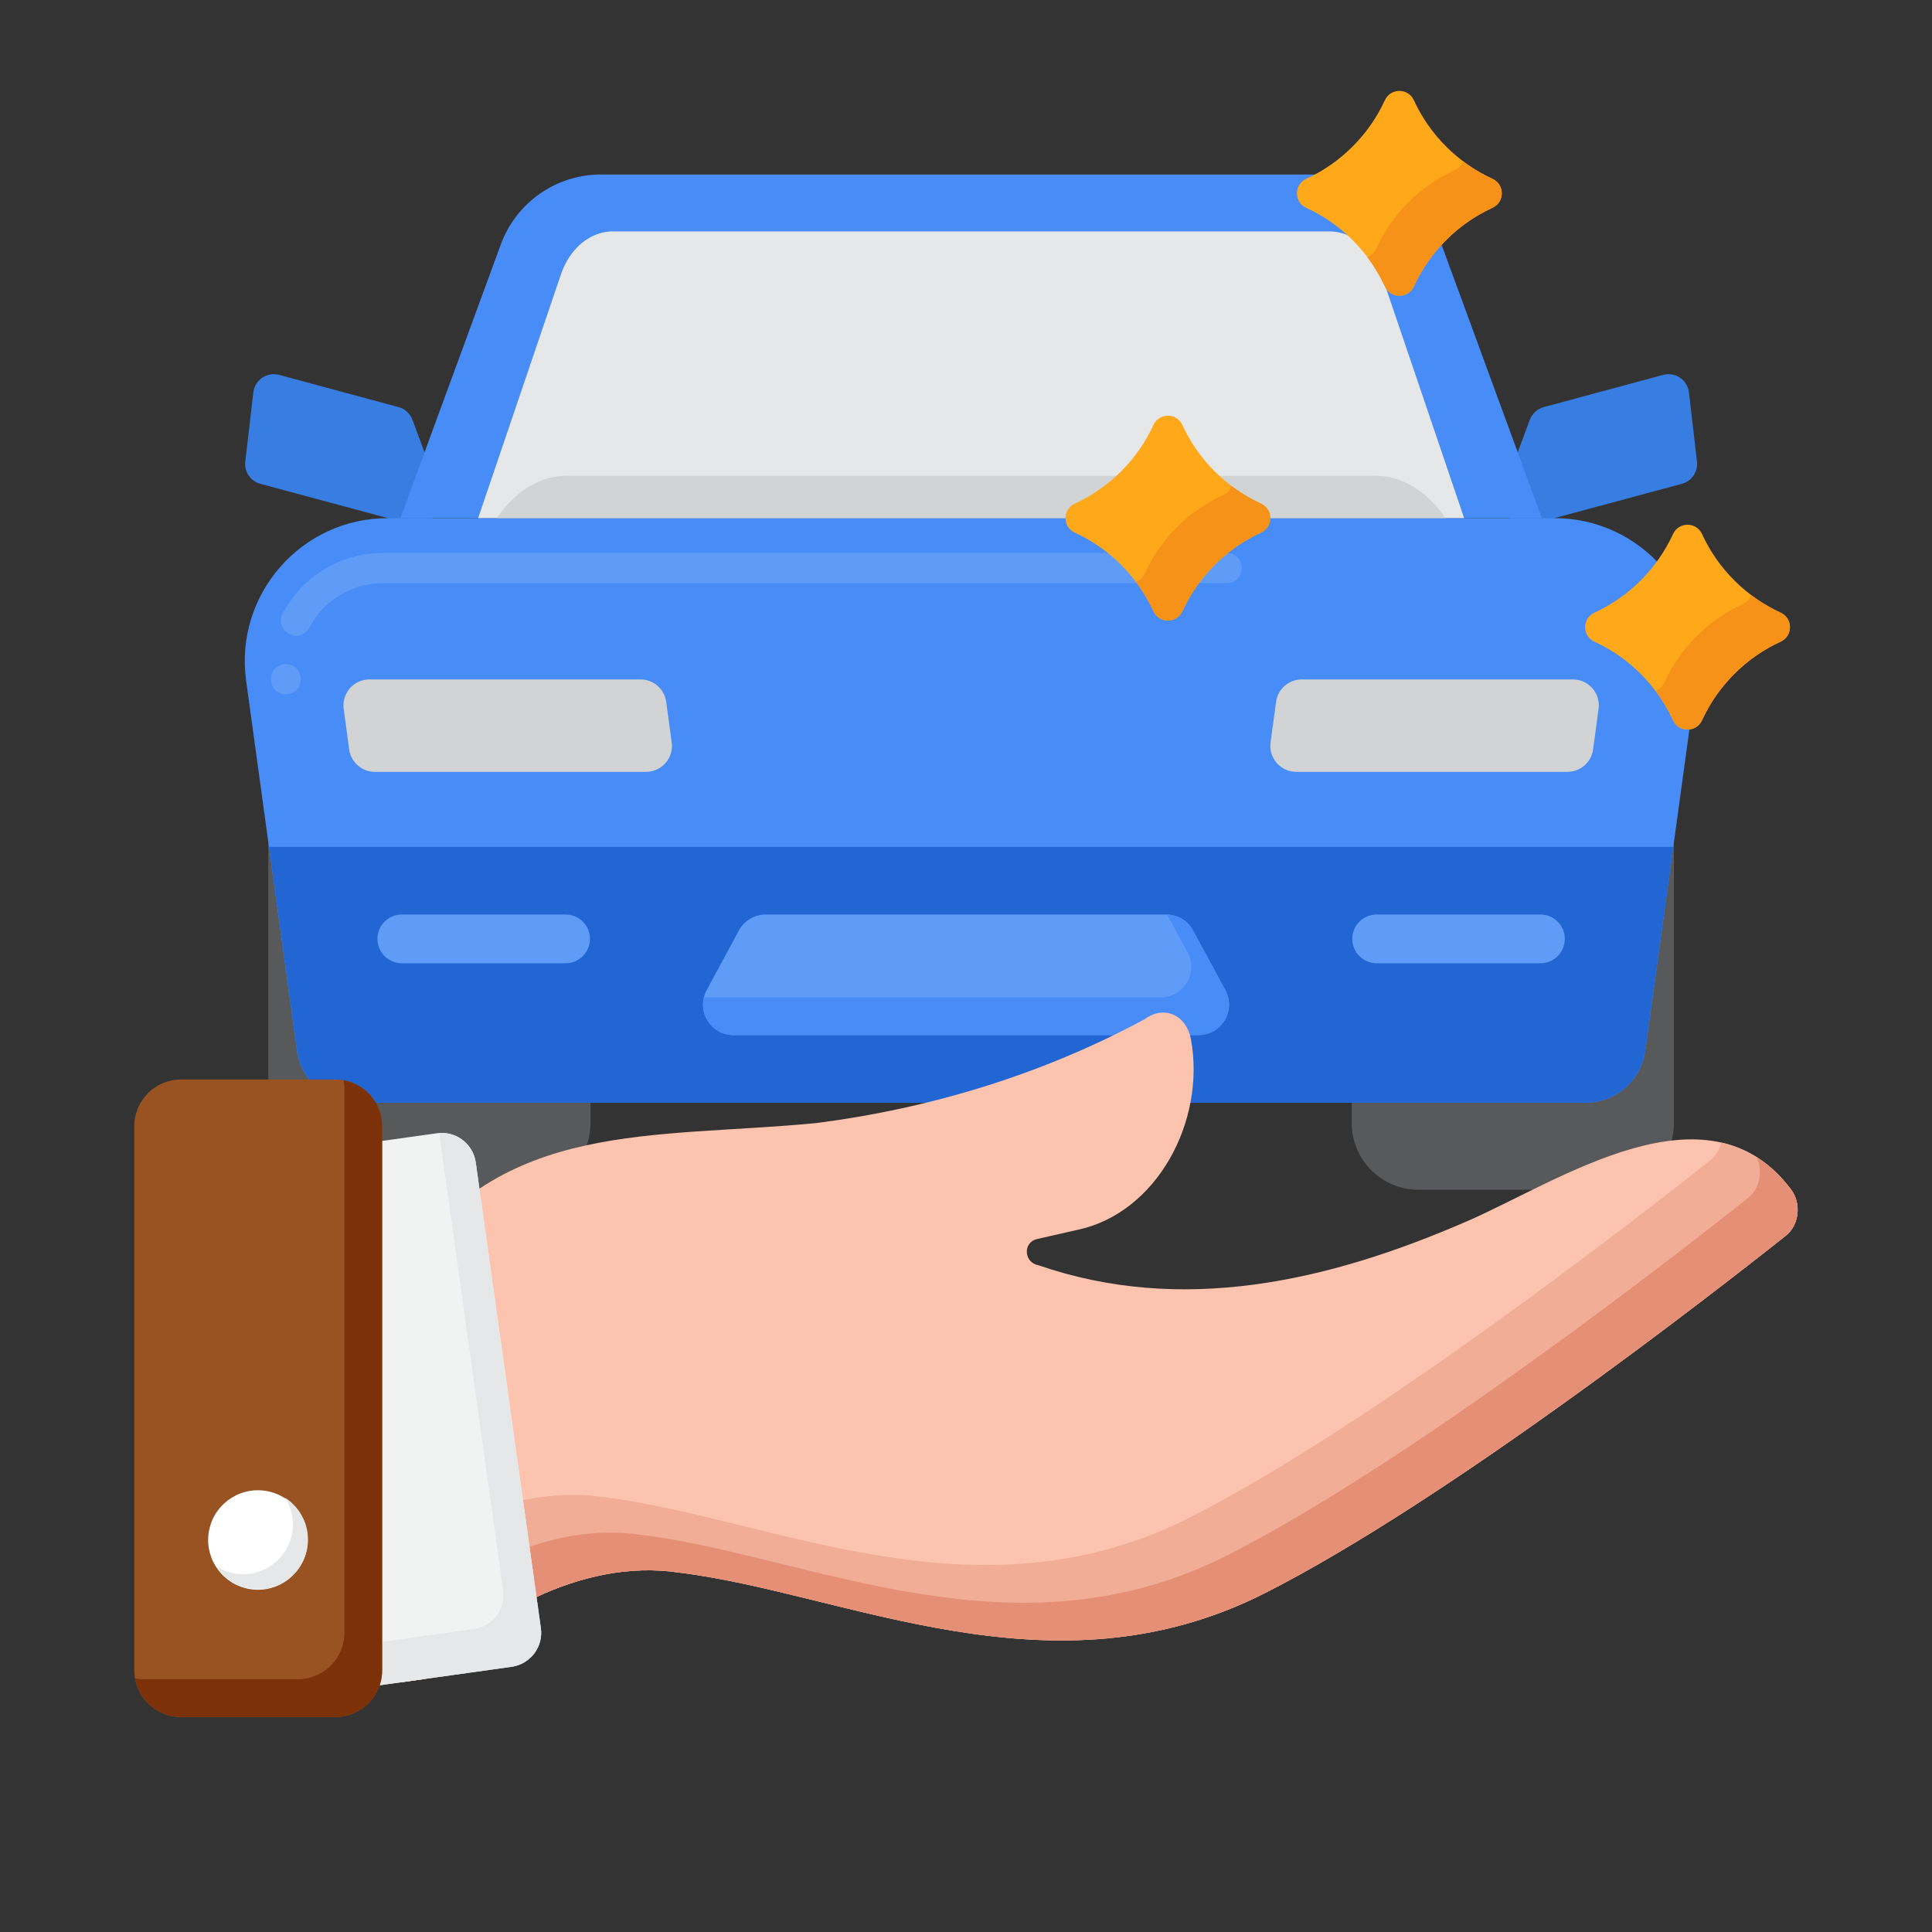 <?xml version="1.0" encoding="utf-8"?>
<!-- Generator: Adobe Illustrator 24.0.0, SVG Export Plug-In . SVG Version: 6.00 Build 0)  -->
<svg version="1.1" id="Layer_1" xmlns="http://www.w3.org/2000/svg" xmlns:xlink="http://www.w3.org/1999/xlink" x="0px" y="0px"
	 viewBox="0 0 256 256" enable-background="new 0 0 256 256" xml:space="preserve">
<rect x="0" y="0" width="256" height="256" fill="#333333" stroke="none"/>
<g>
	<g>
		<g>
			<g>
				<g>
					<g>
						<g>
							<path fill="#377DE2" d="M202.709,55.614l0.004,0.014c0.3-0.802,0.961-1.448,1.836-1.684l15.824-4.269
								c1.608-0.434,3.226,0.663,3.419,2.317l1.069,9.167c0.156,1.342-0.694,2.597-1.998,2.949l-19.73,5.31
								c-1.504,0.405-3.085-0.302-3.787-1.692l0,0c-0.412-0.815-0.466-1.765-0.149-2.622L202.709,55.614z"/>
						</g>
					</g>
				</g>
				<g>
					<g>
						<g>
							<path fill="#377DE2" d="M54.652,55.614l-0.004,0.014c-0.3-0.802-0.961-1.448-1.836-1.684l-15.824-4.269
								c-1.608-0.434-3.226,0.663-3.419,2.317L32.5,61.159c-0.156,1.342,0.694,2.597,1.998,2.949l19.73,5.31
								c1.504,0.405,3.085-0.302,3.787-1.692h0c0.412-0.815,0.466-1.765,0.149-2.622L54.652,55.614z"/>
						</g>
					</g>
				</g>
			</g>
			<g>
				<g>
					<g>
						<path fill="#58595B" d="M69.412,157.649H44.388c-4.878,0-8.832-3.954-8.832-8.832v-42.359c0-4.878,3.954-8.832,8.832-8.832
							h25.025c4.878,0,8.832,3.954,8.832,8.832v42.359C78.245,153.695,74.29,157.649,69.412,157.649z"/>
					</g>
				</g>
				<g>
					<g>
						<path fill="#58595B" d="M212.973,157.649h-25.025c-4.878,0-8.832-3.954-8.832-8.832v-42.359c0-4.878,3.954-8.832,8.832-8.832
							h25.025c4.878,0,8.832,3.954,8.832,8.832v42.359C221.805,153.695,217.851,157.649,212.973,157.649z"/>
					</g>
				</g>
			</g>
			<g>
				<g>
					<path fill="#478CF7" d="M210.096,146.12H47.265c-3.991,0-7.369-2.945-7.912-6.899l-6.74-49.025
						c-1.566-11.391,7.285-21.542,18.783-21.542h154.567c11.498,0,20.349,10.152,18.783,21.542l-6.74,49.025
						C217.464,143.174,214.086,146.12,210.096,146.12z"/>
				</g>
			</g>
			<g>
				<path fill="#5E9CF7" d="M37.87,91.99c-2.456-0.028-2.685-3.626-0.27-3.98C40.409,87.751,40.693,91.9,37.87,91.99z M39.22,84.24
					c-1.455,0.023-2.483-1.642-1.77-2.93c0.55-1.05,1.22-2.03,1.99-2.91c2.84-3.26,6.95-5.13,11.28-5.13h111.84
					c2.558,0.042,2.705,3.921,0,4c0,0-111.84,0-111.84,0c-4.028-0.024-7.876,2.298-9.72,5.89C40.65,83.82,39.97,84.24,39.22,84.24z"
					/>
			</g>
			<g>
				<g>
					<path fill="#2266D3" d="M35.641,112.215l3.713,27.006c0.543,3.953,3.922,6.899,7.912,6.899h162.83
						c3.991,0,7.369-2.945,7.912-6.899l3.713-27.006H35.641z"/>
				</g>
			</g>
			<g>
				<g>
					<path fill="#478CF7" d="M177.729,23.12H79.632c-5.93,0-11.229,3.7-13.271,9.267L53.054,68.653h151.253l-13.306-36.267
						C188.958,26.82,183.659,23.12,177.729,23.12z"/>
				</g>
			</g>
			<g>
				<g>
					<path fill="#D1D3D4" d="M85.599,102.276H49.672c-1.72,0-3.175-1.271-3.405-2.976l-0.726-5.375
						c-0.279-2.062,1.324-3.896,3.405-3.896h35.928c1.72,0,3.174,1.272,3.405,2.976l0.726,5.375
						C89.283,100.442,87.68,102.276,85.599,102.276z"/>
				</g>
			</g>
			<g>
				<g>
					<path fill="#D1D3D4" d="M171.762,102.276h35.927c1.72,0,3.175-1.271,3.405-2.976l0.726-5.375
						c0.279-2.062-1.324-3.896-3.405-3.896h-35.928c-1.72,0-3.174,1.272-3.405,2.976l-0.726,5.375
						C168.078,100.442,169.681,102.276,171.762,102.276z"/>
				</g>
			</g>
			<g>
				<g>
					<path fill="#E6E7E8" d="M194.005,68.652H63.356l10.974-32.309c1.171-3.445,3.876-5.681,6.874-5.681h94.955
						c2.998,0,5.702,2.236,6.874,5.681L194.005,68.652z"/>
				</g>
			</g>
			<g>
				<g>
					<path fill="#D1D3D4" d="M191.535,68.652H65.826c2.364-3.45,5.649-5.617,9.323-5.617h107.063
						C185.886,63.035,189.171,65.202,191.535,68.652z"/>
				</g>
			</g>
			<g>
				<g>
					<g>
						<path fill="#5E9CF7" d="M158.81,137.157H97.19c-3.059,0-5.008-3.269-3.553-5.96l4.273-7.902
							c0.705-1.305,2.069-2.118,3.553-2.118h53.075c1.483,0,2.847,0.813,3.553,2.118l4.273,7.902
							C163.818,133.888,161.87,137.157,158.81,137.157z"/>
					</g>
				</g>
				<g>
					<path fill="#478CF7" d="M162.363,131.197l-4.273-7.902c-0.688-1.272-2.001-2.076-3.44-2.116l2.713,5.017
						c1.455,2.691-0.493,5.96-3.553,5.96H93.263c-0.611,2.45,1.224,5,3.926,5h61.621
						C161.87,137.157,163.818,133.888,162.363,131.197z"/>
				</g>
			</g>
			<g>
				<g>
					<g>
						<path fill="#5E9CF7" d="M74.946,127.637H53.244c-1.784,0-3.23-1.446-3.23-3.23l0,0c0-1.784,1.446-3.23,3.23-3.23h21.702
							c1.784,0,3.23,1.446,3.23,3.23l0,0C78.176,126.191,76.73,127.637,74.946,127.637z"/>
					</g>
				</g>
				<g>
					<g>
						<path fill="#5E9CF7" d="M204.117,127.637h-21.702c-1.784,0-3.23-1.446-3.23-3.23l0,0c0-1.784,1.446-3.23,3.23-3.23h21.702
							c1.784,0,3.23,1.446,3.23,3.23l0,0C207.347,126.191,205.901,127.637,204.117,127.637z"/>
					</g>
				</g>
			</g>
		</g>
		<g>
			<path fill="#FFA91A" d="M183.499,13.284c-2.11,4.592-5.817,8.298-10.408,10.408c-1.653,0.76-1.653,3.087,0,3.847
				c4.592,2.11,8.298,5.817,10.408,10.408c0.76,1.653,3.087,1.653,3.847,0c2.11-4.592,5.817-8.298,10.408-10.408
				c1.653-0.76,1.653-3.087,0-3.847c-4.592-2.11-8.298-5.817-10.408-10.408C186.586,11.632,184.258,11.632,183.499,13.284z"/>
		</g>
		<g>
			<g>
				<path fill="#F79219" d="M197.753,23.693c-1.386-0.637-2.691-1.419-3.895-2.327c-0.183,0.489-0.551,0.92-1.105,1.174
					c-4.592,2.11-8.298,5.817-10.408,10.408c-0.255,0.554-0.685,0.922-1.174,1.105c0.908,1.205,1.691,2.51,2.327,3.895
					c0.76,1.653,3.087,1.653,3.847,0c2.11-4.591,5.817-8.298,10.408-10.408C199.406,26.78,199.406,24.452,197.753,23.693z"/>
			</g>
		</g>
		<g>
			<path fill="#FFA91A" d="M152.831,56.321c-2.11,4.592-5.817,8.298-10.408,10.408c-1.653,0.76-1.653,3.087,0,3.847
				c4.592,2.11,8.298,5.817,10.408,10.408c0.76,1.653,3.087,1.653,3.847,0c2.11-4.592,5.817-8.298,10.408-10.408
				c1.653-0.76,1.653-3.087,0-3.847c-4.592-2.11-8.298-5.817-10.408-10.408C155.918,54.668,153.59,54.668,152.831,56.321z"/>
		</g>
		<g>
			<g>
				<path fill="#F79219" d="M167.086,66.729c-1.386-0.637-2.691-1.419-3.895-2.328c-0.183,0.489-0.551,0.92-1.105,1.174
					c-4.592,2.11-8.298,5.817-10.408,10.408c-0.255,0.554-0.685,0.922-1.174,1.105c0.908,1.205,1.691,2.51,2.327,3.895
					c0.76,1.653,3.087,1.653,3.847,0c2.11-4.592,5.817-8.298,10.408-10.408C168.738,69.816,168.738,67.489,167.086,66.729z"/>
			</g>
		</g>
		<g>
			<path fill="#FFA91A" d="M221.682,70.771c-2.11,4.592-5.817,8.298-10.408,10.408c-1.653,0.76-1.653,3.087,0,3.847
				c4.592,2.11,8.298,5.817,10.408,10.408c0.76,1.653,3.087,1.653,3.847,0c2.11-4.592,5.817-8.298,10.408-10.408
				c1.653-0.76,1.653-3.087,0-3.847c-4.592-2.11-8.298-5.817-10.408-10.408C224.769,69.118,222.442,69.118,221.682,70.771z"/>
		</g>
		<g>
			<g>
				<path fill="#F79219" d="M235.937,81.179c-1.386-0.637-2.691-1.419-3.896-2.328c-0.183,0.489-0.551,0.92-1.105,1.174
					c-4.591,2.11-8.298,5.817-10.408,10.408c-0.255,0.554-0.685,0.922-1.174,1.105c0.908,1.205,1.691,2.51,2.327,3.895
					c0.76,1.653,3.087,1.653,3.847,0c2.11-4.591,5.817-8.298,10.408-10.408C237.59,84.266,237.59,81.939,235.937,81.179z"/>
			</g>
		</g>
	</g>
	<g>
		<g>
			<g>
				<g>
					<path fill="#FCC4AE" d="M236.62,163.745c-10.14,8.04-45.06,35.2-68.99,47.34c-28.27,14.35-55.52,0-77.66-2.71
						c-13.166-1.977-26.465,6.151-33.62,14.08l-0.16,0.03l-3.01,0.42v-54.86c13.269-19.776,33.337-17.14,54.95-19.229
						c15.215-1.948,30.021-6.476,43.54-13.761c2.687-1.985,5.578-0.436,6.14,2.67c1.985,10.978-4.62,23.003-14.97,25.22
						c0,0-5.45,1.24-5.45,1.24c-1.9,0.455-1.702,3.133,0.19,3.46c19,6.56,38.32,2.23,56.85-5.84c12.25-5.33,31.85-18.92,42.9-4.18
						C238.73,159.495,238.4,162.335,236.62,163.745z"/>
				</g>
				<g>
					<g>
						<path fill="#F2AD97" d="M237.33,157.625c-2.663-3.552-5.823-5.459-9.256-6.233c-0.216,0.918-0.707,1.761-1.454,2.353
							c-10.14,8.04-45.06,35.2-68.99,47.34c-28.27,14.35-55.52,0-77.66-2.71c-9.693-1.455-19.458,2.566-26.79,7.953v16.577
							l3.01-0.42l0.16-0.03c7.155-7.929,20.454-16.057,33.62-14.08c22.14,2.71,49.39,17.06,77.66,2.71
							c23.93-12.14,58.85-39.3,68.99-47.34C238.4,162.335,238.73,159.495,237.33,157.625z"/>
					</g>
				</g>
				<g>
					<g>
						<path fill="#E59076" d="M237.33,157.625c-1.401-1.869-2.94-3.282-4.583-4.315c0.887,1.824,0.447,4.188-1.127,5.435
							c-10.14,8.04-45.06,35.2-68.99,47.34c-28.27,14.35-55.52,0-77.66-2.71c-12.114-1.819-24.34,4.916-31.79,12.181v7.349
							l3.01-0.42l0.16-0.03c7.155-7.929,20.454-16.057,33.62-14.08c22.14,2.71,49.39,17.06,77.66,2.71
							c23.93-12.14,58.85-39.3,68.99-47.34C238.4,162.335,238.73,159.495,237.33,157.625z"/>
					</g>
				</g>
				<g>
					<g>
						<g>
							<g>
								<path fill="#F1F2F2" d="M67.793,220.858l-11.441,1.601l-0.161,0.023l-3.009,0.423l-3.86,0.538
									c-2.489,0.35-4.784-1.389-5.134-3.878l-8.626-61.687c-0.35-2.489,1.385-4.784,3.874-5.134l18.471-2.586
									c1.178-0.161,2.319,0.138,3.225,0.778c1.003,0.69,1.721,1.79,1.909,3.101l0.497,3.57l6.404,45.779l1.141,8.17l0.584,4.173
									C72.017,218.213,70.278,220.508,67.793,220.858z"/>
							</g>
						</g>
						<g>
							<path fill="#E6E7E8" d="M71.667,215.728l-0.584-4.173l-1.141-8.17l-6.404-45.779l-0.497-3.57
								c-0.189-1.311-0.906-2.411-1.909-3.101c-0.831-0.587-1.863-0.868-2.936-0.79l0.342,2.46l6.404,45.779l1.141,8.17l0.584,4.173
								c0.35,2.484-1.389,4.78-3.874,5.13l-11.441,1.601l-0.161,0.023l-3.009,0.423l-3.86,0.538
								c-0.098,0.014-0.192,0.004-0.289,0.011l0.155,1.111c0.35,2.489,2.645,4.228,5.134,3.878l3.86-0.538l3.009-0.423l0.161-0.023
								l11.441-1.601C70.278,220.508,72.017,218.213,71.667,215.728z"/>
						</g>
						<g>
							<path fill="#995222" d="M23.974,227.509h20.483c3.41,0,6.174-2.764,6.174-6.174v-72.121c0-3.41-2.764-6.174-6.174-6.174
								H23.974c-3.41,0-6.174,2.764-6.174,6.174v72.121C17.799,224.744,20.564,227.509,23.974,227.509z"/>
						</g>
						<g>
							<path fill="#7C3108" d="M45.532,143.138c0.061,0.35,0.1,0.707,0.1,1.075v72.121c0,3.41-2.764,6.174-6.174,6.174H18.974
								c-0.367,0-0.725-0.038-1.075-0.1c0.509,2.897,3.032,5.1,6.075,5.1h20.483c3.41,0,6.174-2.764,6.174-6.174v-72.121
								C50.631,146.171,48.428,143.648,45.532,143.138z"/>
						</g>
					</g>
					<g>
						<g>
							
								<ellipse transform="matrix(0.23 -0.973 0.973 0.23 -172.188 190.43)" fill="#FFFFFF" cx="34.215" cy="203.999" rx="6.592" ry="6.592"/>
						</g>
					</g>
					<g>
						<path fill="#E6E7E8" d="M37.764,198.45c0.657,1.025,1.043,2.241,1.043,3.549c0,3.641-2.951,6.592-6.592,6.592
							c-1.308,0-2.524-0.386-3.549-1.043c1.172,1.828,3.216,3.043,5.549,3.043c3.641,0,6.592-2.951,6.592-6.592
							C40.807,201.667,39.592,199.622,37.764,198.45z"/>
					</g>
				</g>
			</g>
		</g>
	</g>
</g>
</svg>
